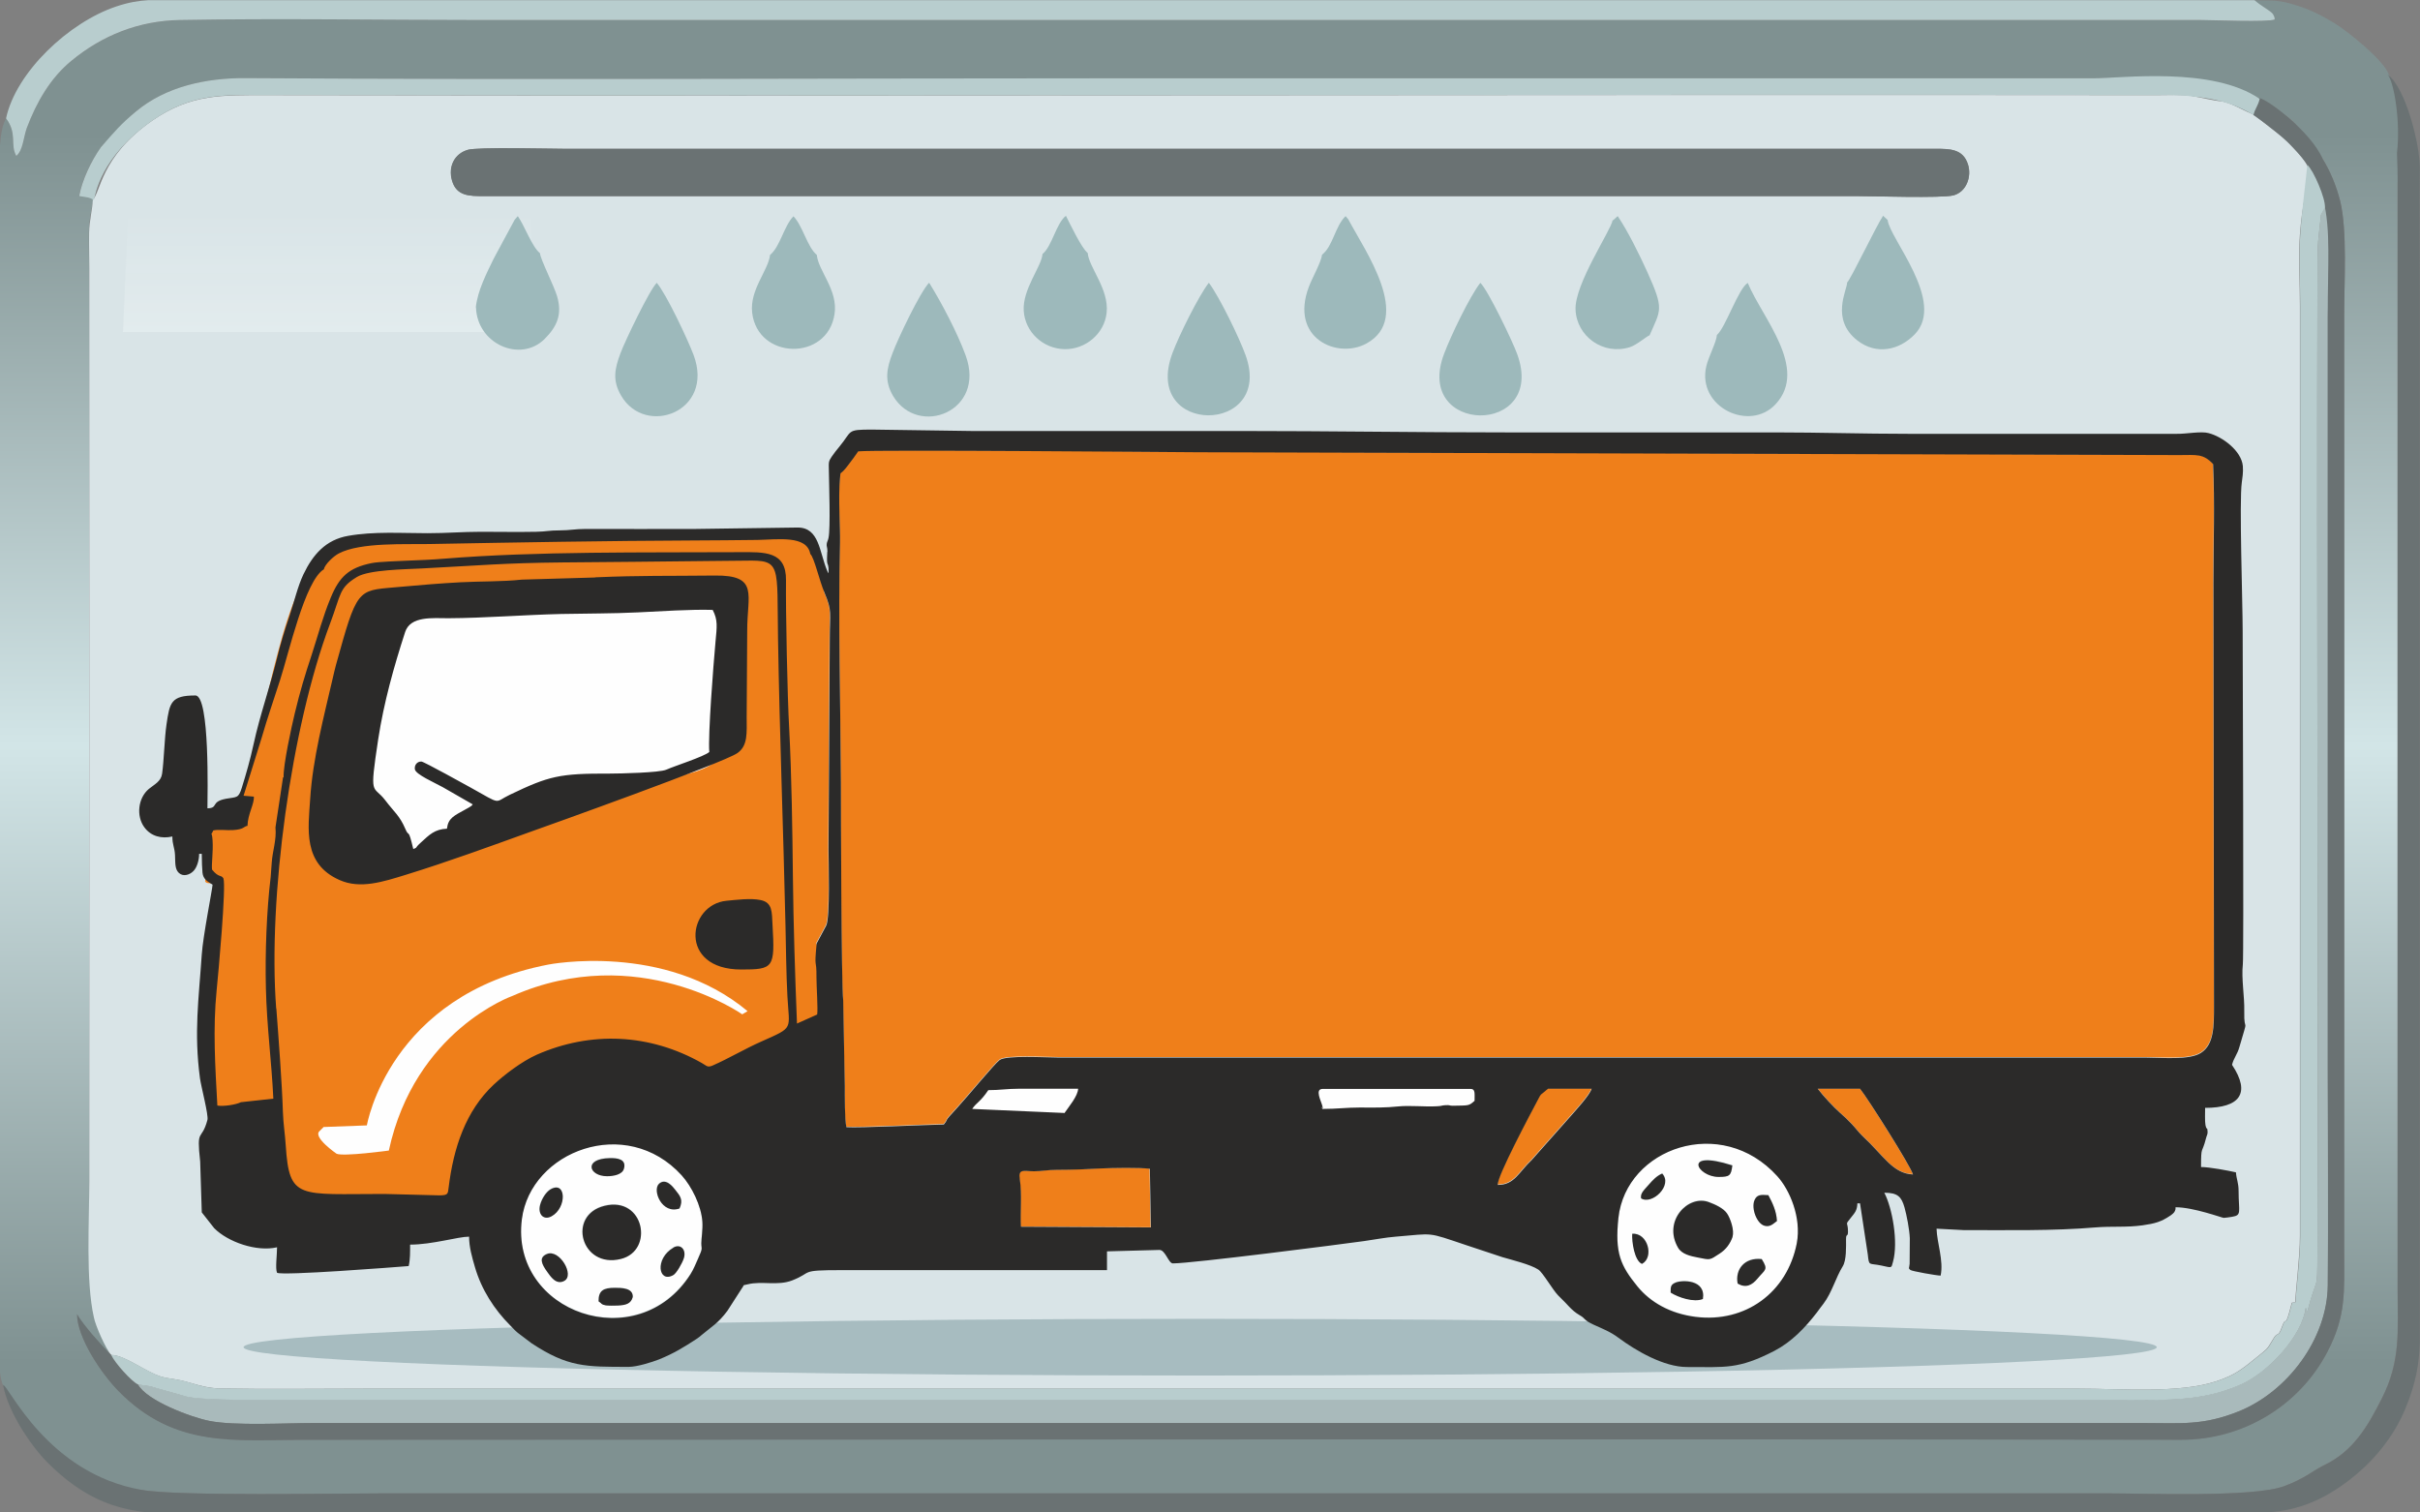 <?xml version="1.0" encoding="UTF-8"?>
<!DOCTYPE svg PUBLIC "-//W3C//DTD SVG 1.1//EN" "http://www.w3.org/Graphics/SVG/1.1/DTD/svg11.dtd">
<!-- Creator: CorelDRAW X5 -->
<svg xmlns="http://www.w3.org/2000/svg" xml:space="preserve" style="shape-rendering:geometricPrecision; text-rendering:geometricPrecision; image-rendering:optimizeQuality; fill-rule:evenodd; clip-rule:evenodd"
viewBox="0 0 13661 8538" preserveAspectRatio="xMaxYMax meet"
 xmlns:xlink="http://www.w3.org/1999/xlink">
 <rect x="0" y="0" width="13661" height="8538" fill="#808080" stroke="none"/>
 <defs>
  <style type="text/css">
   <![CDATA[
    .fil10 {fill:#2B2A29}
    .fil6 {fill:#A7BCC0}
    .fil8 {fill:#EF7F1A}
    .fil9 {fill:#FEFEFE}
    .fil2 {fill:#F6FCFC}
    .fil3 {fill:#6A7273}
    .fil7 {fill:#9DB9BB}
    .fil4 {fill:#A9BABB}
    .fil5 {fill:#B8CDCE}
    .fil1 {fill:#D9E4E7}
    .fil0 {fill:url(#id2)}
   ]]>
  </style>
     <mask id="id0">
  <linearGradient id="id1" gradientUnits="userSpaceOnUse" x1="6809.98" y1="3242.31" x2="6809.98" y2="1198.65">
   <stop offset="0" style="stop-opacity:1; stop-color:white"/>
   <stop offset="1" style="stop-opacity:0; stop-color:white"/>
  </linearGradient>
      <rect style="fill:url(#id1)" x="679" y="876" width="12261" height="2690"/>
     </mask>
  <linearGradient id="id2" gradientUnits="userSpaceOnUse" x1="6809.12" y1="7690.35" x2="6809.12" y2="760.585">
   <stop offset="0" style="stop-color:#7F9191"/>
   <stop offset="0.502" style="stop-color:#D2E5E7"/>
   <stop offset="1" style="stop-color:#7F9191"/>
  </linearGradient>
 </defs>
 <g id="Слой_x0020_2">
  <g id="_205880336">
   <g>
    <path class="fil0" d="M12544 571c68,14 124,56 186,77l-7 -21 31 -62c61,25 192,104 218,155 51,65 94,101 140,177 43,71 77,155 98,236 42,165 23,463 23,642l0 5294c0,223 12,358 -95,562 -159,305 -478,497 -827,496 -3528,-6 -7059,0 -10587,0 -399,0 -736,49 -1056,-276 -95,-97 -232,-299 -233,-433 40,109 159,203 193,231 -117,-151 -125,-758 -125,-982l0 -5157c0,-65 -2,-131 -1,-196 1,-69 13,-136 30,-200 -20,-3 -36,-11 -86,-6 16,-92 68,-198 122,-275l142 -152c12,-12 40,-38 57,-52 170,-141 397,-189 615,-188 1598,9 3216,1 4816,1l5618 0c163,0 642,-23 759,52 -12,40 -29,36 -31,76zm-12544 7162l0 -356 0 -6301 0 -254c4,-61 13,-116 34,-153 65,86 22,150 58,212 38,-30 41,-108 59,-157 55,-146 133,-282 251,-379 174,-144 381,-227 613,-231 560,-10 1130,0 1691,0l9716 0c68,0 382,13 419,-3 -4,-27 3,-1 -5,-20 -1,-2 -2,-8 -9,-15 -14,-16 -67,-44 -100,-74l6 0 5 0 5 0 5 0 5 0c100,0 131,2 231,35 69,23 133,56 196,95 69,42 278,208 305,289 132,199 108,308 83,454 2,57 -34,103 -34,160l0 6250c0,232 19,396 -90,611 -78,154 -160,296 -323,374 -63,30 -109,76 -229,120 -176,64 -783,40 -1000,40l-9716 0c-267,0 -1174,17 -1374,-19 -500,-43 -664,-436 -786,-593 -8,-20 -14,-49 -17,-82z"/>
    <path class="fil1" d="M2640 846c60,-17 452,-6 545,-6l7744 0c77,0 153,0 181,89 21,69 -10,155 -83,174 -65,16 -452,4 -550,4l-7744 0c-80,0 -156,2 -181,-89 -21,-77 13,-150 89,-172zm-2116 283c-3,60 -20,117 -21,186 -1,65 1,131 1,196l0 5157c0,224 -21,561 26,769 8,44 68,181 98,212 74,-1 200,99 281,122 56,16 72,8 164,35 63,18 104,30 172,32 269,5 542,1 812,1l9682 0c229,0 560,28 770,-41 113,-37 151,-73 240,-144 60,-48 49,-41 87,-102 21,-34 24,-2 44,-58 30,-84 14,32 57,-140l20 -3c-1,-42 26,-249 26,-374l0 -5251c0,-124 -9,-282 0,-402 12,-167 43,-274 51,-361 -13,-65 -92,-124 -127,-174 -11,-5 -170,-129 -178,-140 -62,-21 -119,-63 -186,-77 -37,-1 -129,-24 -174,-31 -54,-8 -138,-4 -195,-4 -3554,-4 -7110,6 -10664,0 -256,0 -431,-8 -651,144 -295,205 -290,410 -337,448z"/>
    <path class="fil2" style="mask:url(#id0)" d="M12923 3325c36,-117 5,-2290 3,-2449l-12211 1c60,379 -214,2562 192,2679 56,16 2002,6 2158,6l9247 0c90,0 333,13 404,-14 91,-35 204,-118 207,-223z"/>
    <path class="fil3" d="M17 7815c24,145 150,340 254,444 197,196 375,261 575,280l562 0 11342 0c198,-1 357,-63 517,-188 134,-104 246,-241 311,-398 60,-145 78,-253 82,-371l0 -255 0 -5669 0 -11c0,-232 -2,-466 0,-698 1,-129 -78,-451 -182,-529 36,41 74,265 53,444 2,57 4,113 4,171l0 6250c0,232 19,396 -90,611 -78,154 -160,296 -323,374 -63,30 -109,76 -229,120 -176,64 -783,40 -1000,40l-9716 0c-267,0 -1174,17 -1374,-19 -540,-92 -756,-596 -786,-593z"/>
    <path class="fil3" d="M2640 846c-76,22 -111,96 -89,172 25,91 102,89 181,89l7744 0c98,0 484,13 550,-4 74,-19 105,-105 83,-174 -27,-89 -103,-89 -181,-89l-7744 0c-93,0 -485,-11 -545,6z"/>
    <path class="fil4" d="M779 7815c49,92 301,186 403,206 143,29 435,12 594,12l10323 0c214,0 336,16 540,-66 275,-111 499,-409 502,-710 4,-406 0,-815 0,-1221l0 -4252c0,-105 21,-555 -17,-621l-22 49c-22,198 -19,157 -20,366 -5,1829 5,3661 0,5490 -1,244 -1,116 -57,336l-9 -23c-21,164 -216,366 -362,432 -234,106 -466,88 -718,88l-10434 0c-91,0 -405,4 -473,-25l-160 -45c-35,-12 -56,-9 -90,-17z"/>
    <path class="fil3" d="M12720 649c493,339 420,557 420,1135l0 4252c0,406 4,815 0,1221 -3,301 -227,599 -502,710 -204,82 -326,66 -540,66l-10323 0c-159,0 -451,17 -594,-12 -102,-20 -354,-114 -403,-206 -36,-16 -131,-123 -151,-166 -60,-62 -149,-160 -192,-230 1,134 138,336 233,433 319,326 657,276 1056,276 3528,0 7059,-6 10587,0 349,1 668,-191 827,-496 107,-205 95,-339 95,-562l0 -5294c0,-179 18,-477 -23,-642 -20,-81 -54,-165 -98,-236 -66,-156 -322,-345 -357,-343 -48,2 -21,53 -36,94z"/>
    <path class="fil5" d="M34 668c65,86 22,150 58,212 38,-30 41,-108 59,-157 55,-146 133,-282 251,-379 174,-144 381,-227 613,-231 560,-10 1130,0 1691,0l9716 0c68,0 382,13 419,-3 -4,-27 3,-1 -5,-20 -1,-2 -2,-8 -9,-15 -14,-16 -67,-44 -100,-74l-11686 0 -203 0c-55,3 -111,12 -180,35 -269,89 -569,372 -624,633z"/>
    <path class="fil5" d="M628 7649c19,43 115,150 151,166 35,8 56,5 90,17l160 45c69,30 383,25 473,25l10434 0c253,0 484,18 718,-88 146,-66 341,-268 362,-432l9 23c56,-220 56,-92 57,-336 5,-1829 -5,-3661 0,-5490 1,-209 -2,-168 20,-366l22 -43c5,-47 -64,-209 -99,-239 -8,87 -28,226 -40,393 -9,120 0,278 0,402l0 5251c0,126 -27,332 -26,374l-20 3c-43,172 -28,56 -57,140 -20,56 -23,24 -44,58 -38,62 -26,54 -87,102 -90,72 -127,107 -240,144 -210,69 -542,41 -770,41l-9682 0c-270,0 -542,4 -812,-1 -68,-1 -110,-13 -172,-32 -92,-27 -108,-19 -164,-35 -81,-23 -207,-123 -281,-122z"/>
    <path class="fil5" d="M530 1130c8,-30 36,-245 331,-450 220,-152 395,-145 651,-144 3554,7 7110,-4 10664,0 57,0 141,0 195,8 230,20 325,93 350,105 8,-35 25,-49 35,-91 -268,-184 -776,-116 -939,-116l-5618 0c-1599,0 -3218,9 -4816,-1 -218,-1 -446,47 -615,188 -86,71 -125,118 -199,203 -54,77 -105,183 -122,275 41,6 60,7 82,22z"/>
    <ellipse class="fil6" cx="6775" cy="7605" rx="5400" ry="160"/>
   </g>
   <g>
    <path class="fil7" d="M8357 1596c-61,78 -168,302 -205,401 -175,460 581,467 413,3 -24,-68 -165,-362 -208,-403z"/>
    <path class="fil7" d="M3708 1596c-41,39 -180,330 -205,397 -33,88 -47,154 3,240 137,236 530,91 409,-230 -32,-85 -153,-343 -208,-407z"/>
    <path class="fil7" d="M5245 1596c-50,51 -176,315 -206,396 -34,88 -48,158 3,244 141,235 526,87 409,-230 -46,-126 -134,-294 -206,-410z"/>
    <path class="fil7" d="M6824 1596c-58,75 -169,299 -205,396 -177,471 577,465 412,12 -36,-99 -145,-324 -207,-408z"/>
    <path class="fil7" d="M7463 1438c-4,40 -57,134 -74,180 -111,292 160,410 323,322 265,-143 -6,-523 -101,-702l-15 -18c-59,56 -71,169 -132,217z"/>
    <path class="fil7" d="M9103 1244c-8,55 -215,359 -209,504 6,150 155,259 306,212 39,-12 101,-66 112,-67 63,-146 84,-144 -14,-360 -43,-95 -108,-227 -166,-313l-27 24z"/>
    <path class="fil7" d="M4347 1439c-9,86 -116,197 -101,326 31,267 425,275 465,8 21,-135 -92,-244 -100,-334 -54,-44 -79,-164 -132,-218 -54,55 -75,172 -132,218z"/>
    <path class="fil7" d="M5885 1434c-5,70 -114,199 -106,321 8,120 109,213 229,216 120,3 227,-88 239,-206 14,-133 -100,-255 -107,-337 -34,-26 -99,-163 -123,-210 -56,45 -78,172 -132,216z"/>
    <path class="fil7" d="M9692 1891c-2,39 -48,124 -60,177 -53,230 245,373 392,213 186,-202 -76,-486 -158,-684 -53,32 -125,252 -174,294z"/>
    <path class="fil7" d="M2687 1735c6,207 250,314 387,179 70,-70 101,-138 71,-241 -18,-61 -93,-206 -97,-244 -44,-34 -87,-155 -125,-209l-18 21 -117 217c-41,84 -92,183 -102,277z"/>
    <path class="fil7" d="M10427 1596c0,41 -95,207 58,326 107,83 236,56 324,-35 177,-183 -143,-541 -153,-645l-26 -24c-44,68 -180,354 -203,377z"/>
   </g>
  </g>
  <g id="_205427960">
   <path id="cvet" fill="#EF7F1A" d="M6490 6597c-61,-8 -210,-5 -276,-2 -73,4 -156,8 -250,8 -53,0 -83,8 -129,8 -57,0 -90,-17 -80,46 14,84 2,179 6,267l734 4 -6 -331zm-4533 -1899l-2 -14c-45,-317 18,-500 123,-794 26,-72 143,-415 201,-437 265,-98 433,-94 710,-84 216,7 435,-6 649,3l7 0c103,4 218,-15 341,-20l7 0c79,-3 65,123 95,194 42,101 -49,473 -43,607 2,35 -7,84 -7,106 -1,0 -88,64 -126,81 -124,53 -256,98 -388,132 -128,32 -203,44 -332,91 -162,59 -330,81 -510,147 -75,27 -349,137 -415,143 -54,4 -196,-4 -219,-71 -18,-51 -85,-47 -90,-82zm6497 1988c94,1 119,-73 192,-141l221 -249c28,-32 107,-118 117,-153l-246 0c-13,9 -10,8 -18,15 -27,21 -21,11 -35,39 -46,88 -236,442 -231,488zm1806 -542c33,42 88,102 125,135 24,22 42,39 66,63 22,23 40,48 61,68 120,111 171,214 286,218 -14,-47 -257,-431 -299,-484l-239 0zm-5417 -3598c-15,23 -36,50 -54,74 -54,73 -43,26 -48,76 -11,111 2,277 0,364 -10,426 4,926 5,1357 0,134 2,1137 13,1228l9 484c0,55 -1,189 9,231 74,5 438,-13 550,-15 35,-44 -13,1 76,-95 59,-64 210,-247 239,-269 38,-28 262,-14 329,-14l6139 0c93,0 247,16 313,-26 76,-48 74,-157 74,-267l-3 -2387c-1,-217 8,-455 -2,-670 -57,-61 -93,-51 -192,-51l-5540 -16c-153,0 -1818,-15 -1917,-5zm-235 2777l54 -101c23,-45 13,-370 13,-434l7 -1182c0,-154 16,-156 -30,-264 -4,-9 27,-205 -111,-296 -103,-68 -347,-40 -517,-34l-2121 64c-44,1 -69,55 -103,85 -230,208 -303,1003 -465,1376 -35,81 -126,30 -156,120 -28,84 4,228 -20,310 -11,39 95,0 84,38 -77,287 -11,406 -58,665 -71,390 81,916 81,956 3,183 792,88 792,273 72,304 875,-330 1506,-965 151,-152 388,284 535,181 326,-231 734,-192 508,-791z"/>
   <path class="fil9" d="M1829 6362l242 -9c0,0 124,-735 1025,-908 0,0 654,-129 1124,263l-30 18c0,0 -590,-415 -1297,-104 0,0 -551,194 -698,873 0,0 -256,35 -295,18 0,0 -134,-92 -97,-127l15 -15 10 -10zm356 -1628c-34,-50 -71,-109 -111,-149l-6 -6c-76,-76 -90,-221 -82,-325 14,-169 139,-441 214,-598 43,-91 68,-213 188,-228 126,-16 180,-28 316,-23 140,5 346,24 508,24 128,0 211,-5 344,-4 2,0 308,-23 313,-24 6,5 94,8 116,17 26,3 82,37 91,63 47,77 6,412 10,532 2,62 17,155 -7,212 -9,120 -229,152 -324,168 -105,17 -161,48 -286,55 -269,15 -337,-8 -586,126 -112,60 -196,125 -316,188 -87,46 -175,120 -274,132 -73,9 -62,-82 -109,-160zm7427 2597c-51,22 -138,-8 -182,-36 -1,-35 2,-46 29,-57 34,-14 171,-19 153,93zm-4164 -1044l48 -82 102 -89 487 -7 65 41 -82 112 -75 75 -316 10 -230 -61zm1942 -185l948 3 17 95 -17 58 -249 78 -542 -3 -164 -27 7 -205zm-4012 1243c-1,-62 29,-77 92,-77 36,0 104,0 101,52 -10,36 -37,46 -85,48 -14,0 -56,1 -68,-1 -28,-5 -18,-7 -39,-22zm-292 -268c70,-28 158,120 97,152 -47,25 -79,-27 -95,-50 -35,-48 -48,-84 -2,-102zm714 -37c41,-24 74,13 59,61 -9,28 -43,85 -59,94 -84,48 -108,-92 1,-155zm-388 -236c224,-55 282,253 92,300 -226,56 -307,-248 -92,-300zm-305 -93c89,-51 93,104 6,152 -45,25 -79,-12 -65,-64 10,-38 36,-75 59,-88zm728 108c-98,35 -155,-102 -116,-139 38,-36 78,15 92,34 28,36 46,57 24,105zm-409 -182c-103,0 -136,-99 15,-102 42,-1 96,6 80,60 -10,33 -59,42 -95,42zm532 379c0,-26 9,-78 6,-122 -6,-90 -60,-199 -117,-262 -313,-344 -854,-136 -902,248 -67,528 654,779 952,310 20,-32 28,-54 42,-86 30,-67 20,-51 19,-89zm5851 227c-16,-80 39,-149 136,-138 39,62 19,58 -23,109 -31,38 -67,56 -113,29zm-595 -281c88,-7 125,133 55,170 -43,-18 -58,-127 -55,-170zm566 16c-14,40 -37,71 -74,96 -57,38 -50,36 -122,22 -41,-8 -90,-18 -112,-55 -88,-151 58,-301 173,-258 38,14 83,35 103,64 19,27 43,98 31,131zm201 -234c24,45 46,90 49,147 -20,14 -37,35 -69,27 -45,-12 -77,-100 -58,-144 14,-33 36,-32 77,-29zm-716 18c-5,-28 10,-40 44,-78 21,-24 44,-49 75,-62 62,66 -57,179 -119,140zm437 -121c-119,0 -211,-157 78,-65 -6,59 -15,65 -78,65zm442 375c28,-145 -40,-301 -110,-378 -315,-350 -853,-159 -897,235 -22,198 12,270 108,388 72,88 183,153 328,171 280,35 518,-137 571,-416z"/>
   <path id="kontur" class="fil10" d="M10143 7018c-54,279 -291,451 -571,416 -144,-18 -256,-83 -328,-171 -96,-118 -129,-189 -108,-388 43,-394 581,-585 897,-235 70,77 137,233 110,378zm-879 -253c62,39 181,-74 119,-140 -31,13 -54,38 -75,62 -34,38 -48,51 -44,78zm437 -121c62,0 71,-6 78,-65 -288,-92 -196,65 -78,65zm280 103c-41,-3 -63,-4 -77,29 -19,45 13,133 58,144 32,8 49,-13 69,-27 -3,-57 -25,-102 -49,-147zm-172 499c46,27 81,10 113,-29 42,-51 62,-47 23,-109 -96,-11 -151,58 -136,138zm-196 87c18,-112 -119,-107 -153,-93 -27,11 -30,22 -29,57 44,28 132,57 182,36zm-399 -368c-3,43 12,152 55,170 70,-37 33,-177 -55,-170zm566 16c12,-34 -12,-104 -31,-131 -20,-29 -65,-50 -103,-64 -116,-43 -261,107 -173,258 22,37 71,47 112,55 71,14 64,16 122,-22 37,-24 60,-56 74,-96zm-5776 -2736c-29,26 -196,79 -243,100 -38,17 -262,22 -320,22 -282,-1 -341,13 -562,119 -93,44 -41,61 -222,-40 -22,-12 -263,-146 -278,-147 -23,-1 -41,19 -37,44 5,29 111,75 158,101l169 97c-1,1 -3,2 -4,4 -2,6 -34,22 -37,24 -65,36 -98,49 -105,109 -69,3 -99,34 -147,78 -42,38 -13,24 -43,37 -30,-127 -23,-61 -45,-114 -32,-75 -64,-96 -113,-161 -70,-92 -91,-8 -40,-345 32,-208 88,-408 152,-605 30,-92 156,-78 244,-78 204,-1 428,-19 637,-24 144,-3 289,-2 432,-9 126,-6 302,-18 423,-14 30,57 24,94 16,180 -12,131 -43,527 -35,623zm-646 -985l-412 12c-109,12 -237,9 -347,15 -112,6 -220,15 -330,25 -237,23 -247,-10 -352,369 -15,52 -26,91 -38,145 -51,221 -114,458 -128,684 -11,168 -43,366 166,458 117,52 245,10 378,-31 233,-72 471,-159 693,-239 102,-36 1098,-392 1175,-447 60,-42 52,-115 52,-204l3 -485c-1,-205 69,-316 -183,-313 -271,3 -412,-1 -674,10zm826 2213c183,0 191,-9 177,-251 -4,-75 0,-127 -67,-141 -56,-12 -140,-1 -193,4 -220,21 -274,388 83,388zm-771 1334c-214,52 -133,356 92,300 189,-47 132,-355 -92,-300zm-305 -93c-24,14 -49,51 -59,88 -14,53 20,89 65,64 87,-48 83,-203 -6,-152zm319 -74c36,0 86,-9 95,-42 16,-55 -38,-61 -80,-60 -150,3 -118,102 -15,102zm409 182c22,-49 4,-70 -24,-105 -14,-18 -54,-69 -92,-34 -39,37 17,174 116,139zm-34 221c-108,63 -85,203 -1,155 17,-9 50,-66 59,-94 16,-48 -17,-85 -59,-61zm-422 304c21,14 11,16 39,22 12,2 54,2 68,1 48,-2 75,-11 85,-48 3,-52 -65,-52 -101,-52 -64,0 -93,15 -92,77zm-292 -268c-46,19 -33,54 2,102 17,23 49,75 95,50 61,-32 -27,-181 -97,-152zm871 -61c0,38 11,22 -19,89 -15,32 -22,54 -42,86 -298,469 -1019,218 -952,-310 49,-385 589,-592 902,-248 57,63 111,172 117,262 3,43 -6,96 -6,122zm2532 -420l6 331 -734 -4c-4,-88 7,-183 -6,-267 -10,-63 22,-46 80,-46 45,0 75,-8 129,-8 94,0 177,-4 250,-8 65,-3 215,-6 276,2zm-480 -315l-523 -23c24,-36 46,-39 91,-106 68,0 105,-8 174,-8l333 0c-1,41 -53,102 -76,136zm4250 -137l239 0c43,53 286,437 299,484 -115,-5 -166,-107 -286,-218 -21,-20 -39,-45 -61,-68 -23,-24 -41,-41 -66,-63 -37,-33 -93,-93 -125,-135zm-1806 542c-4,-47 185,-401 231,-488 15,-28 9,-17 35,-39 8,-6 5,-6 18,-15l246 0c-10,35 -89,121 -117,153l-221 249c-73,68 -98,142 -192,141zm-132 -473c-32,29 -33,25 -122,27 -22,0 -12,-5 -43,-3 -21,1 -18,5 -47,6 -69,4 -152,-6 -219,1 -65,7 -138,7 -213,6 -79,0 -131,8 -212,8 -19,-41 9,36 -2,-16 -7,-29 -45,-97 2,-97l834 0c28,0 23,24 23,68zm-6764 -523c-47,-621 84,-1586 304,-2171 64,-170 50,-202 152,-264 68,-41 270,-43 366,-48 313,-16 464,-31 796,-34 275,-2 550,-5 826,-8 68,-1 136,-1 205,-2 205,-4 177,19 184,443 9,542 30,1071 42,1614 3,131 4,270 11,402 10,192 40,172 -146,255 -95,42 -181,94 -276,136 -30,13 -34,1 -61,-14 -295,-167 -627,-181 -932,-47 -87,39 -185,115 -242,168 -160,149 -228,360 -255,578 -5,41 -3,47 -52,48l-311 -8c-485,0 -537,35 -557,-274 -4,-65 -14,-123 -16,-189 -5,-160 -25,-424 -37,-583zm39 -1305l-43 284c7,69 -17,135 -21,198l-6 82c-23,190 -32,431 -27,627 5,215 32,412 42,624l-183 20c-28,14 -97,25 -133,19 -12,-219 -26,-433 -4,-652 9,-88 55,-589 38,-631 -14,-22 -25,-1 -64,-49 -4,-30 7,-98 3,-164 -4,-68 -16,-12 4,-57 28,-7 75,0 110,-2 67,-4 60,-21 83,-24 2,-68 39,-123 36,-165l-58 -5 102 -327c31,-108 70,-220 104,-326 49,-151 141,-562 247,-625 5,-27 55,-75 85,-90 122,-64 380,-50 514,-53 493,-9 993,-18 1485,-20 122,0 243,-2 364,-3 114,-2 279,-28 298,79 22,19 52,153 80,218 45,107 30,110 30,264l-7 1182c0,64 10,389 -13,434l-54 101c-15,157 0,73 -1,193 0,49 9,178 4,208l-114 51c-11,-276 -20,-558 -23,-827 -3,-273 -7,-565 -21,-838 -10,-175 -20,-665 -18,-837 2,-165 -118,-160 -266,-159 -539,3 -1136,-6 -1667,37 -71,6 -136,8 -205,11 -49,3 -158,5 -202,14 -127,26 -181,76 -230,195 -45,108 -70,207 -108,324 -38,114 -66,208 -95,329 -17,70 -66,292 -63,362zm3246 -1839c99,-10 1764,4 1917,5l5540 16c98,0 135,-10 192,51 10,215 2,452 2,670l3 2387c0,111 2,219 -74,267 -66,42 -220,26 -313,26l-6139 0c-67,0 -291,-14 -329,14 -30,22 -180,205 -239,269 -89,96 -41,51 -76,95 -112,2 -476,20 -550,15 -10,-42 -9,-176 -9,-231l-9 -484c-11,-91 -13,-1095 -13,-1228 -2,-430 -16,-930 -5,-1357 2,-87 -11,-253 0,-364 5,-50 -6,-3 48,-76 18,-24 39,-51 54,-74zm-174 567c0,22 -4,48 1,67 1,5 3,1 6,24 1,9 0,21 0,30 -4,-6 -4,-4 -8,-15 -44,-106 -44,-243 -166,-243l-576 8c-207,0 -414,1 -621,0 -60,0 -89,8 -144,8 -65,0 -77,7 -136,8 -103,2 -208,0 -311,0 -106,0 -192,8 -303,8 -149,0 -300,-11 -447,15 -126,22 -199,106 -252,217 -33,69 -53,158 -78,233 -27,80 -51,157 -71,240 -41,167 -96,318 -133,488 -20,91 -40,160 -66,244 -19,61 -28,51 -89,62 -90,17 -41,53 -105,54 0,-65 15,-637 -68,-637 -138,0 -145,40 -163,163 -12,82 -14,202 -25,279 -6,43 -42,59 -74,85 -63,52 -72,154 -27,216 38,53 99,67 159,53 0,49 13,61 15,106 2,41 -2,78 22,100 25,23 62,10 82,-11 19,-19 32,-59 32,-97l15 0c0,39 2,87 4,106 4,38 28,49 57,68 -1,25 -54,289 -61,394 -17,253 -45,440 -10,700 7,49 49,208 42,234 -34,126 -63,38 -41,235l9 287 70 89c77,78 239,135 355,108 0,45 -11,120 0,144 35,17 657,-31 743,-38 9,-38 8,-81 8,-121 125,0 271,-45 333,-45 0,59 17,117 33,172 37,127 109,239 200,330 15,15 26,28 42,41l78 59c205,135 304,133 549,133 47,0 132,-27 170,-42 82,-33 139,-68 211,-115 14,-10 18,-12 30,-23 57,-48 92,-65 145,-136l83 -129c17,-23 -3,-12 32,-21 80,-20 169,10 251,-22 120,-47 35,-58 276,-58l1501 0 0 -106 296 -8c34,0 51,76 76,76 108,0 952,-108 1079,-126 65,-9 117,-20 179,-25 221,-18 171,-28 398,48l205 68c55,16 158,41 202,70 25,16 80,113 112,146 1,1 3,3 4,4 1,1 3,3 4,4 1,1 3,3 4,4 38,35 62,72 107,98 27,16 18,13 38,30 13,11 27,17 43,25 51,23 95,40 139,73 101,75 258,166 388,166 218,0 289,14 493,-91 98,-51 173,-130 239,-215 15,-20 24,-33 39,-52 47,-62 69,-147 108,-210 22,-35 19,-112 19,-154 0,-35 11,-9 11,-43 0,-60 -21,-31 18,-80 20,-25 34,-39 35,-79l15 0 44 290c7,67 6,46 76,61 61,13 56,17 66,-21 31,-111 -4,-304 -49,-390 76,0 97,23 114,83 12,42 28,125 30,174l-1 144c-2,26 -9,24 4,35 8,7 150,32 171,32 18,-85 -21,-185 -23,-265l152 8c243,0 509,5 743,-15 96,-8 176,1 268,-12 69,-10 104,-19 157,-55 11,-8 22,-16 26,-27 4,-11 3,-7 3,-20 102,0 263,60 272,60 10,0 33,-4 47,-6 57,-9 37,-28 37,-145 0,-48 -12,-66 -15,-106 -44,-10 -149,-30 -197,-30 0,-126 5,-71 28,-162 5,-20 9,-20 9,-36 -1,-33 -5,-5 -12,-39 -4,-19 -2,-74 -2,-97 194,0 260,-81 152,-243 9,-38 30,-58 42,-102 56,-193 24,-62 27,-201 2,-83 -17,-183 -8,-265 6,-52 -1,-1692 -1,-1880 0,-161 -20,-733 -5,-839 3,-23 9,-57 6,-93 -8,-87 -116,-166 -193,-186 -43,-12 -126,5 -179,4l-1516 0c-259,0 -494,-8 -750,-8 -505,0 -1010,0 -1516,0 -510,0 -997,-8 -1508,-8 -505,0 -1010,0 -1516,0l-561 -8c-147,0 -109,7 -184,97 -15,18 -30,37 -43,56 -18,27 -17,31 -16,74 1,79 10,330 -2,385 -3,16 -8,19 -10,33 -2,18 4,15 4,45z"/>
  </g>
 </g>
</svg>
